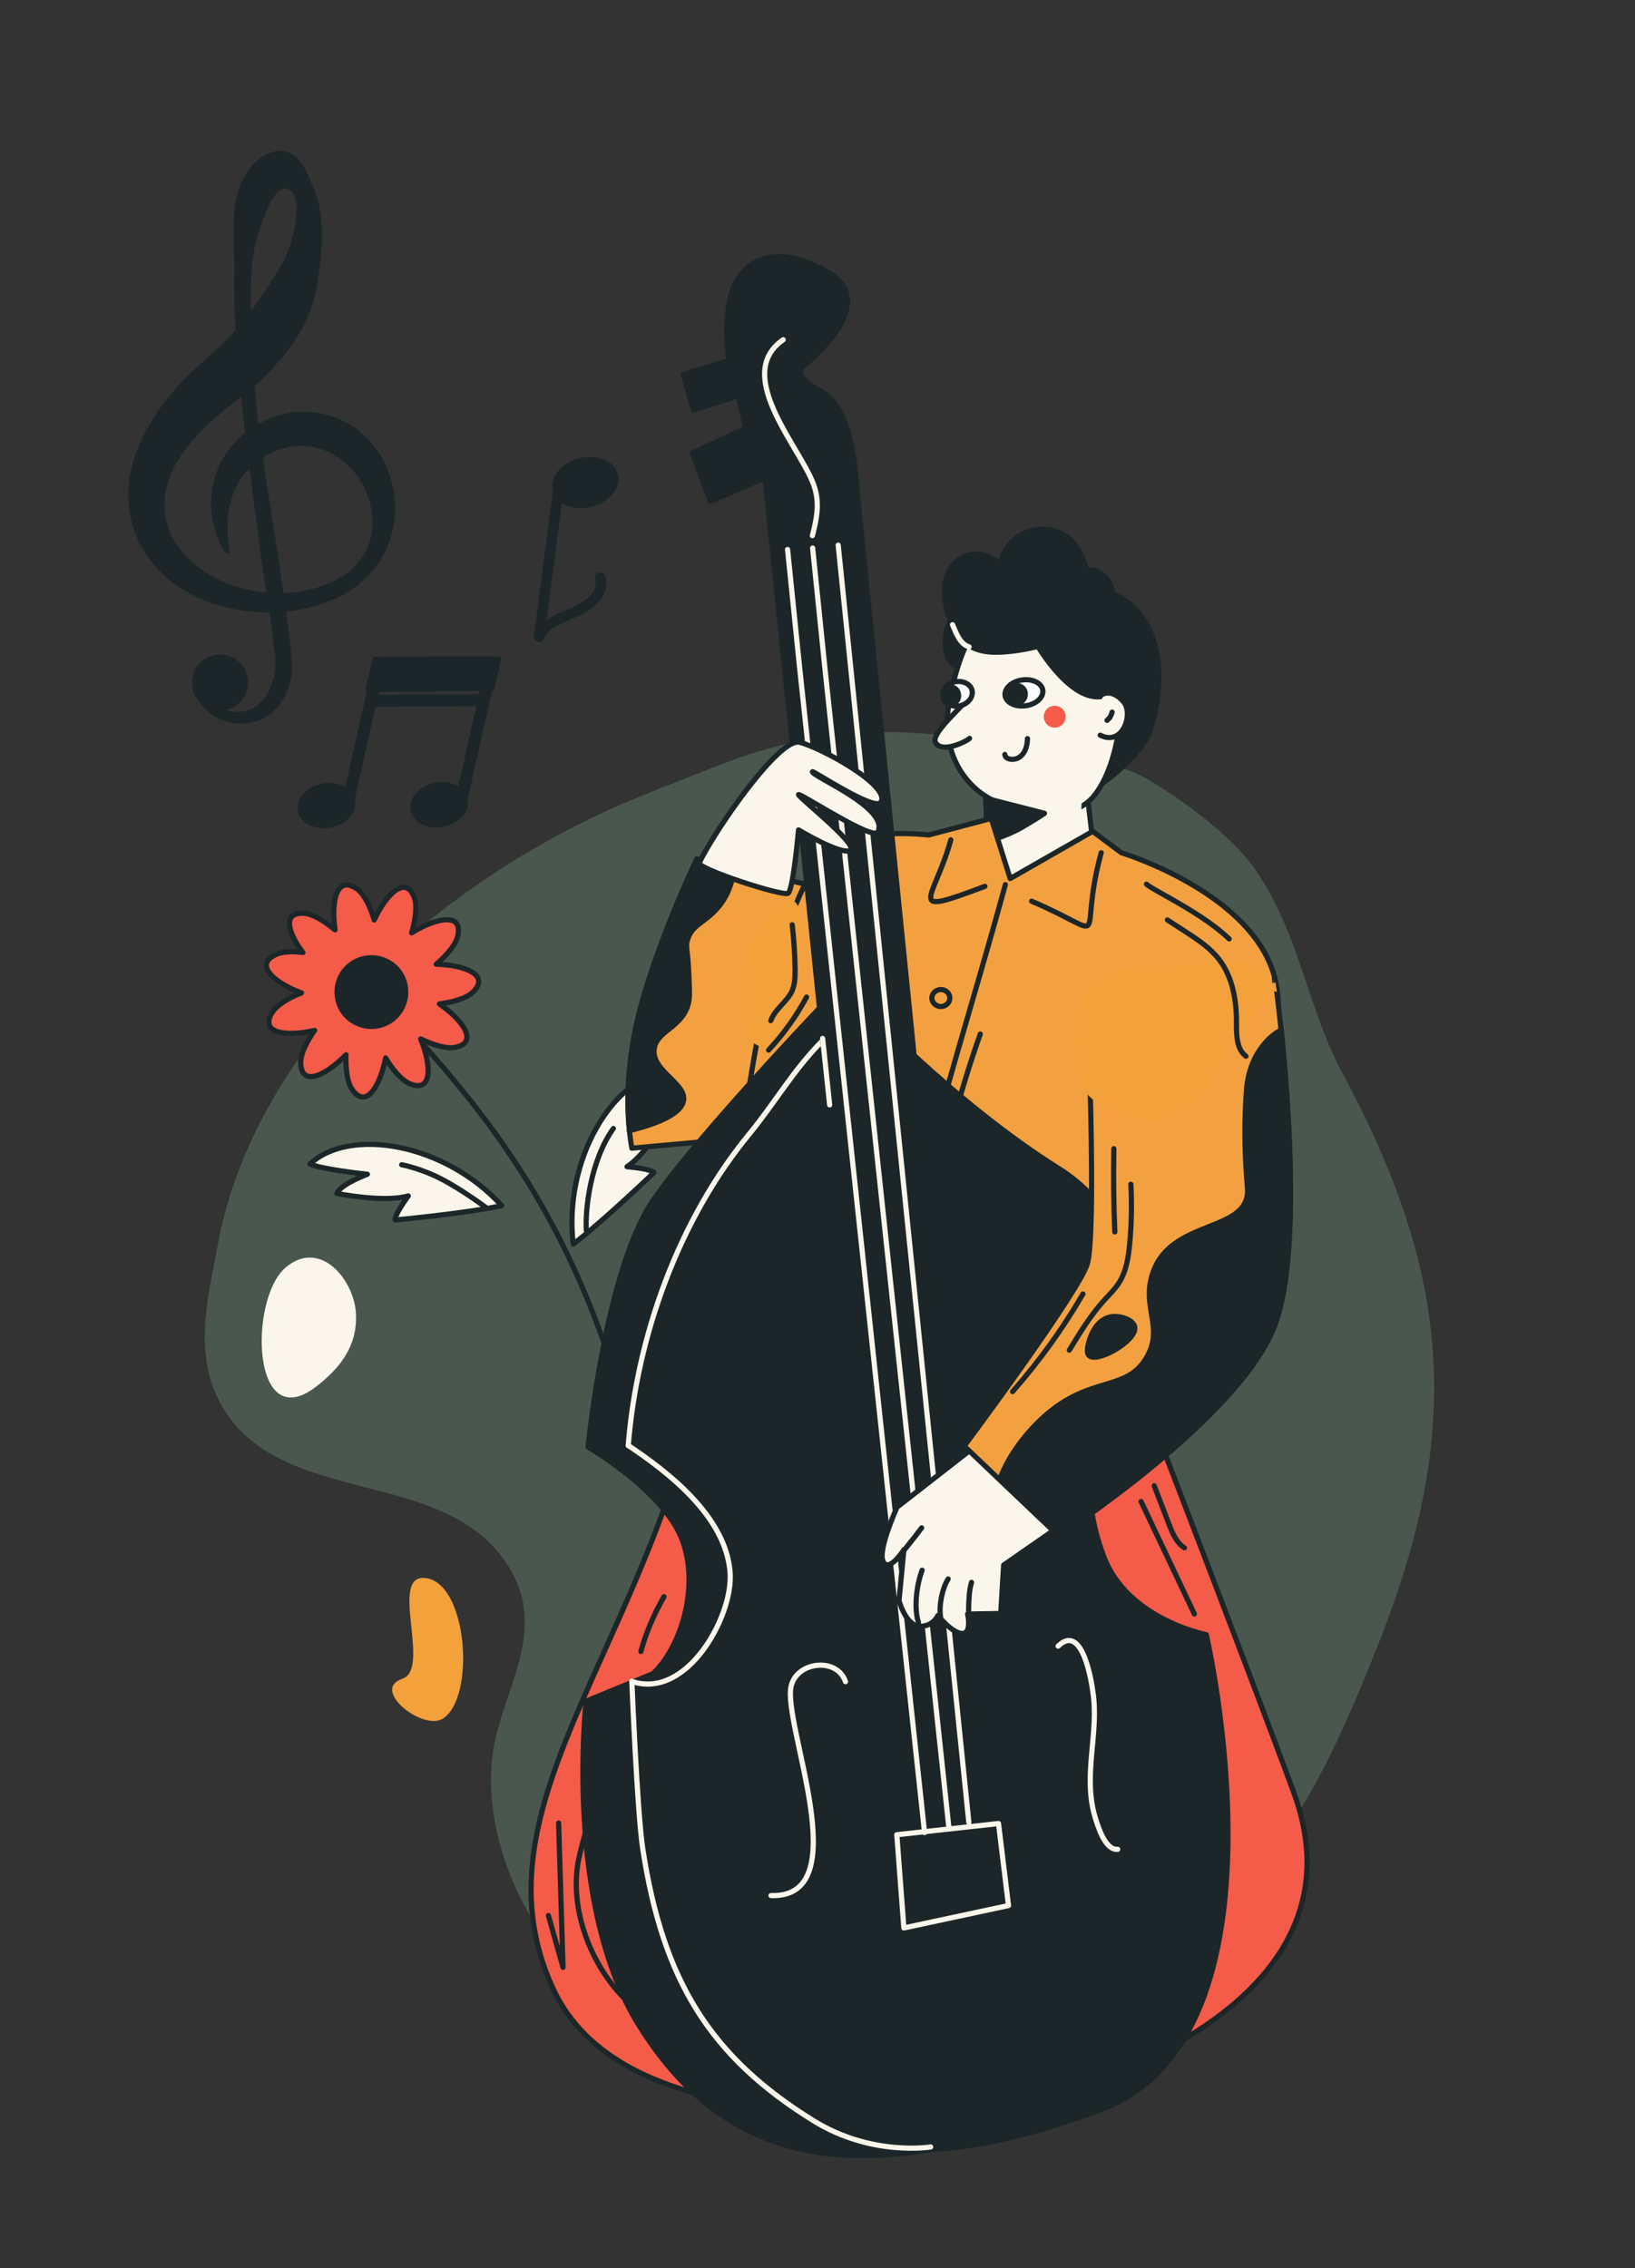 <?xml version="1.0" encoding="utf-8"?>
<!-- Generator: Adobe Illustrator 24.0.3, SVG Export Plug-In . SVG Version: 6.00 Build 0)  -->
<svg version="1.1" id="Layer_1" xmlns="http://www.w3.org/2000/svg" xmlns:xlink="http://www.w3.org/1999/xlink" x="0px" y="0px"
	 viewBox="0 0 672 932" style="enable-background:new 0 0 672 932;" xml:space="preserve">
<rect x="0" y="0" width="672" height="932" fill="#333333" stroke="none"/>
<style type="text/css">
	.st0{fill-rule:evenodd;clip-rule:evenodd;fill:#49574E;}
	.st1{fill:none;stroke:#1C2628;stroke-width:2.13;stroke-linecap:round;stroke-linejoin:round;}
	
		.st2{fill-rule:evenodd;clip-rule:evenodd;fill:#F45B49;stroke:#1C2628;stroke-width:2.13;stroke-linecap:round;stroke-linejoin:round;}
	
		.st3{fill-rule:evenodd;clip-rule:evenodd;fill:#1C2628;stroke:#1C2628;stroke-width:2.13;stroke-linecap:round;stroke-linejoin:round;}
	
		.st4{fill-rule:evenodd;clip-rule:evenodd;fill:#FAF6EB;stroke:#1C2628;stroke-width:2.13;stroke-linecap:round;stroke-linejoin:round;}
	.st5{fill:#FAF6EB;stroke:#1C2628;stroke-width:2.13;stroke-linecap:round;stroke-linejoin:round;}
	
		.st6{fill-rule:evenodd;clip-rule:evenodd;fill:#F3A140;stroke:#1C2628;stroke-width:2.13;stroke-linecap:round;stroke-linejoin:round;}
	
		.st7{fill-rule:evenodd;clip-rule:evenodd;fill:#FAFCFF;stroke:#1C2628;stroke-width:2.13;stroke-linecap:round;stroke-linejoin:round;}
	.st8{fill-rule:evenodd;clip-rule:evenodd;fill:#FAF6EB;}
	.st9{fill:none;stroke:#FAF6EB;stroke-width:2.13;stroke-linecap:round;stroke-linejoin:round;}
	.st10{fill-rule:evenodd;clip-rule:evenodd;fill:#F3A13B;}
	.st11{fill:#1C2628;stroke:#1C2628;stroke-width:2.13;stroke-linecap:round;stroke-linejoin:round;}
	.st12{fill:#F55C4A;}
</style>
<g>
	<path class="st0" d="M421.9,309.6c16.3,3.4,34.8,2.1,48.9,10.1c15.2,8.8,35.7,23.9,45.2,37.7c18.2,26.3,21,56.2,36,84
		c44.5,82.8,49.2,146.4,14.9,233.2c-21.1,53.3-40,93.3-88,130.4c-20,15.5-40,38.3-66.8,44.9c-20.2,5-92-0.6-114-4.3
		c-58.2-10-99.5-69.5-96.1-120.2c1.8-27.5,23.6-52.3,8.2-79.7c-25.5-45.3-97.4-24-120.6-71c-10-20.3-3.9-42.7,0-63.7
		c15.4-82.3,92.9-152.2,177.6-185.4c10.5-4.1,21.8-8.8,33.5-13.1C339.6,297.9,382.3,297.1,421.9,309.6L421.9,309.6z"/>
	<g>
		<path class="st1" d="M157.5,411.1c36.1,39.5,79.4,85.2,102.8,181.5"/>
		<path class="st2" d="M140.4,364.3c-3.2,2.2-3.8,10.1-2.7,17.8c-4.4-3.7-9.2-6.6-12.7-6.8c-9.2-0.6-6.6,8.1-0.5,16.1
			c-4.4-0.6-8.5-0.4-11.1,0.8c-9.4,4.3-0.3,11.8,10.5,15.8c-5.4,2.1-10.1,5-12,8c-5.5,8.8,6.1,10,17.4,7.4
			c-3.3,4.7-5.8,9.7-5.7,13.3c0.2,10.3,10.6,5,18.6-3.3c-0.2,5.7,0.5,11.3,2.5,14.2c5.8,8.5,11.6-1.6,13.8-12.9
			c2.9,4.9,6.6,9.2,9.9,10.6c9.5,4,8.9-7.7,4.5-18.4c5.2,2.5,10.5,4.1,14,3.5c10.2-1.9,3.2-11.3-6.3-17.9c5.7-0.7,11.1-2.3,13.7-4.8
			c7.5-7.1-3.5-11.2-15-11.5c4.4-3.7,8-8,8.8-11.5c2.4-10.1-9.1-7.5-18.9-1.4c1.6-5.5,2.3-11.1,1.1-14.4c-3.5-9.7-11.7-1.3-16.5,9.1
			c-1.6-5.5-4.1-10.5-7-12.7C144,363.4,141.9,363.2,140.4,364.3z M148.6,400.5c1.7,0.2,3-0.2,4-1.1c1.3,1.1,2.6,1.5,3.9,1.3
			c0.5,1.6,1.4,2.6,2.5,3.2c-0.5,1.6-0.3,3,0.4,4.1c-1.3,1.1-1.9,2.4-1.9,3.7c-1.7,0.2-2.9,0.9-3.7,2c-1.5-0.7-2.9-0.8-4.1-0.3
			c-0.9-1.4-2-2.2-3.3-2.5c0.1-1.7-0.4-3-1.4-3.9c0.9-1.2,1.1-2.4,1-3.6C147.5,402.6,148.3,401.7,148.6,400.5z"/>
		<g>
			<path class="st3" d="M139.8,413.5c-3.2-7.1-0.1-15.5,7-18.7s15.5-0.1,18.7,7s0.1,15.5-7,18.7S143,420.6,139.8,413.5z"/>
		</g>
		<path class="st4" d="M235.6,511.2c-4.1-34.4,16.3-68.5,38.5-70.9c-1.5,4.7-10.2,17.9-12.2,20.6c11.6-6.1,14.1-4.3,14.1-4.3
			s-9.7,17.2-18.3,22.8c10.2,0.9,11.1,2.4,11.1,2.4S247.6,502.1,235.6,511.2z"/>
		<path class="st4" d="M206.2,495.4c-23.3-25.6-62.4-32.4-78.8-17.1c4.5,2,20.2,3.9,23.6,4.2c-12.2,4.8-12.5,7.9-12.5,7.9
			s19.4,3.9,29.3,1c-6,8.3-5.4,9.9-5.4,9.9S191.5,498.6,206.2,495.4z"/>
		<path class="st5" d="M241,505.6c-0.6-8.4,1.7-28.8,11.1-41.9"/>
		<path class="st5" d="M165.1,478.6c-0.5-0.1,7.1,1.2,15.8,5.6s19,12.1,19,12.1"/>
	</g>
	<path class="st2" d="M227.3,817.1c-36.4-79.1,48-147.3,65.3-275c69.1-14.8,161.2-9.8,161.2-9.8s61.8,160.1,78,204.4
		c32.7,89.4-93.7,121.7-93.7,121.7S263.7,896.2,227.3,817.1z"/>
	<path class="st6" d="M337,364.7l-15.7,101.5l-61.6,5.6c0,0-0.5-2.6-1-7.1c-0.9-8.8-1.3-25,3.1-44.5c6.7-29.7,24.6-67.2,24.6-67.2
		l15.5,3.6L337,364.7z"/>
	<path class="st3" d="M301.9,356.5c-1.2,8.4-4.2,13.5-7,16.6c-5.2,6.1-10.7,6.9-12.4,13.3c-0.8,3,0.2,3.7,0.6,13.6
		c0.3,6.4,0.4,9.6,0,11.6c-2.2,10.7-13.1,11.6-14.2,19.3c-1.3,9,12.8,14,12.1,21c-0.4,3.8-5.1,8.4-22.3,12.7
		c-0.9-8.8-1.3-25,3.1-44.5c6.7-29.7,24.6-67.2,24.6-67.2L301.9,356.5z"/>
	<path class="st3" d="M394.4,274.8c-9.9-4.4-7.3-22.3,6.1-32.2s35-0.9,40.5-1.2c31.1-1.5,41.8,27.4,31.6,59.2
		c-3,9.2-27.9,32.5-38.1,26.4c-10.3-6.2,9.8-35.8,1-42.6"/>
	<path class="st4" d="M445.1,311.6l3.8,32l11.2,14.3c0,0-10.7,14.7-29.5,12.5c-18.8-2.1-24.5-13.9-24.5-13.9l-1.4-41.6L445.1,311.6z
		"/>
	<path class="st4" d="M459.6,300.7c2.8-20.8-10.6-39.8-29.9-42.3c-9.6-1.3-19.2-8.2-26.4-2.3c-7.3,6-12.2,24.9-13.6,35.3
		c-2.8,20.8,10,38.2,29.3,40.8c10.5,1.4,21.4,3.7,28.9-3.3C454.2,323,458.4,310.3,459.6,300.7z"/>
	<path class="st4" d="M399.2,285.7c-4.5,5.5-16.7,15.8-14.7,19.4c2.7,4.7,13-0.6,14-1.7"/>
	<path class="st7" d="M428.6,283.6c-0.4-2.9-4.2-4.8-8.5-4.2c-4.3,0.6-7.4,3.5-7,6.4s4.2,4.8,8.5,4.2
		C425.9,289.4,429,286.5,428.6,283.6z"/>
	<path class="st7" d="M399.6,284.1c-0.3-2.7-3.4-4.5-6.7-4c-3.4,0.5-5.8,3.2-5.4,6c0.3,2.7,3.4,4.5,6.7,4
		C397.5,289.5,399.9,286.9,399.6,284.1z"/>
	<path class="st8" d="M444,343.2l1-24.8c0,0-19.7-5.7-24.5,1.2c-4.8,6.9,3.9,26.1,3.9,26.1l14.5,0.2"/>
	<path class="st3" d="M397.6,253.6c-3,2.2-1.7-5.7-2.9-2c-4,11.8,5.4,16.5,14.5,16.4c8.7,0,17.4-2.4,17.4-2.4s14.6,25,28.1,20.1
		c8.9-3.2,12.8-14.5,7.1-21.3c-4.7-5.6-11.1-8.8-18-10.8c-7-2-14.9-1.2-21.7-3.6"/>
	<path class="st3" d="M391.6,257.6c-11.7-27.4,9.5-36.4,19.9-25.2c0.4-16.4,29.8-24.2,35.2,2.7c2.5-4.4,22.1,8.9,0,20.3"/>
	<path class="st4" d="M452.2,286.3c-1.1,0.2,3.8-4.7,9.6,2.1c4.1,4.8-0.2,18.4-9.6,13.7"/>
	<path class="st1" d="M457.1,292.6l-0.3,0.9l-0.6,1.3L455,296l0,0"/>
	<path class="st3" d="M414.3,285.5c-0.1-2,1.4-3.7,3.4-3.8c2-0.1,3.7,1.4,3.7,3.4c0.1,2-1.4,3.7-3.4,3.8
		C416.1,289,414.4,287.5,414.3,285.5z"/>
	<path class="st3" d="M388.4,285.9c-0.1-1.9,1.1-3.4,2.6-3.5s2.9,1.4,3,3.2c0.1,1.9-1.1,3.4-2.7,3.5
		C389.8,289.2,388.5,287.7,388.4,285.9z"/>
	<path class="st9" d="M398.3,265.8c-3.8-1.1-5.4-5.9-6.8-9.1"/>
	<path class="st3" d="M429.3,334.2l-24.2-6.2l1,17.6c0,0,7.3-1.9,13.5-5.4C425.7,336.7,429.3,334.2,429.3,334.2z"/>
	<path class="st6" d="M460.9,350.4c0,0,54.6,16.5,63.2,52c8.6,35.6-28.8,90.2-28.8,90.2l-64.1,87.7L293.6,555
		c0,0,15.3-146.1,30.2-175.7c4.5-9,8.4-25.5,22-32.4c13.1-6.6,35.9-3.8,35.9-3.8l25.7-6.8l7.8,24.7l33.9-19.4L460.9,350.4z"/>
	<path class="st1" d="M413.2,363.5C400.6,410,385.6,456,374.7,503c-4.6,19.9-7.2,40.7-12.5,60.3"/>
	<path class="st1" d="M452.6,350.4c-10.2,37.7,5.6,34.6-28.6,19.9"/>
	<path class="st1" d="M390.8,345.1c-6.9,25-19.8,31.9,14,19.1"/>
	<path class="st1" d="M422.3,303.5C422,314,413,313,413,310"/>
	<path class="st1" d="M390.4,410.1c0-1.9-1.7-3.5-3.7-3.5s-3.7,1.6-3.7,3.5s1.7,3.5,3.7,3.5C388.7,413.6,390.4,412,390.4,410.1z"/>
	<path class="st1" d="M372.6,468.4c0-1.7-1.7-3-3.8-3c-2.1,0-3.8,1.4-3.8,3c0,1.7,1.7,3,3.8,3S372.6,470.1,372.6,468.4z"/>
	<path class="st1" d="M358.8,531.6c0-2.1-1.8-3.7-4.1-3.7c-2.3,0-4.1,1.7-4.1,3.7c0,2.1,1.8,3.7,4.1,3.7
		C356.9,535.3,358.8,533.6,358.8,531.6z"/>
	<path class="st9" d="M443.8,642.1c23.5,86.1,71.6,106.6-7.9,150.6c-13.4,7.4-50.1,31.4-63.5,38.8"/>
	<path class="st9" d="M396.5,683.6c48.6,85.3,26.6,95.7-76.3,148.6"/>
	<g>
		<path class="st3" d="M454.3,573.4c0,0,5.8-63.9-37.8-91.2c-43.6-27.3-69.7-78.5-69.7-78.5s-58.7,60.9-78.3,89.4
			c-19.6,28.5-26.8,101.5-26.8,101.5s31,18,38.6,37.9c7.5,19.6-0.6,44.6-11.9,55.2L240.9,699c0,0-9.4,83.9,22,133.7
			s79.3,70.3,171,36.3c81.4-30.2,43.3-195.1,43.3-195.1s-32.7-6.3-42.3-32.5C415.5,589.2,454.3,573.4,454.3,573.4z"/>
		<path class="st3" d="M472.9,571.3c0,0,5.8-63.9-37.8-91.2c-43.6-27.3-83.7-70.2-83.7-70.2s-44.7,52.5-64.3,81.1
			c-19.6,28.5-26.8,101.5-26.8,101.5s31,18,38.6,37.9c7.5,19.6-0.6,44.6-11.9,55.2l-27.5,11.2c0,0,2.6,83.2,34,133s67.3,71,159,37
			c81.4-30.2,43.3-195.1,43.3-195.1s-32.7-6.3-42.3-32.5C434.2,587,472.9,571.3,472.9,571.3z"/>
		<path class="st9" d="M414.5,783l-4.1-33.7l-41.8,4.6l2.9,38.3L414.5,783z"/>
		<path class="st9" d="M347.5,691c-3.4-10.1-19.8-8.4-22.3,1.7c-3.9,15.4,27.6,87.4-8.3,86.2"/>
		<path class="st9" d="M434.9,676.4c10.4-10.2,14,16.7,14.3,18.9c2.6,17-4.3,34.1,0.9,51.4c1,3.2,4,13.7,9.3,13.2"/>
		<path class="st9" d="M350.5,412.5c0.2-2.2-10.2,12.9-12.7,15.4c-11.6,11.6-19.4,25.4-29.7,37.9c-29.1,35.3-46.3,83.1-49.9,128.2"
			/>
		<path class="st9" d="M258.3,594c15.2,10.2,40.3,28.8,41.8,52.5c1.1,18-17.9,52-40.4,44.4"/>
		<path class="st9" d="M259.7,690.9c0,0,2.2,54.1,4.5,68.9c8.3,54.1,27.7,85.4,70.3,111.7c23.8,14.7,48,10.7,48,10.7"/>
		<path class="st3" d="M406.9,742.4L352.1,200c0,0-1-32-14.3-39s-7.6-10.6-7.6-10.6s32.5-25.3,10.5-38.3c-22-12.9-35.2-5.1-39.6,7.1
			c-4.4,12.2-1.5,28.9-1.5,28.9l-18.7,5.8l4.1,14.6l18.3-5.8l3.2,13.3l-22,10.1L292,206l22.4-9.7l57,553.9L406.9,742.4z"/>
		<path class="st9" d="M338.1,426.7L341,454"/>
		<path class="st9" d="M398.2,748.8l-48.5-474l-5.2-50.8"/>
		<path class="st9" d="M390,751l-50.9-475.9l-5.1-49.9"/>
		<path class="st9" d="M380,753l-51.3-478.2l-5-49"/>
		<path class="st9" d="M321.9,139.6c-21.4,14.8,8.6,45.8,13,61c2,6.8,0.7,12.9-1,19.5"/>
	</g>
	<path class="st4" d="M438.7,624.9l-26.2,18.2l-1.2,19.9l-13.6,0.2c0,0,1.9,8.3-2.4,8c-4.2-0.3-9.8-7.4-9.8-7.4s-2.1,4.8-7.7,4.4
		c-5.6-0.4-8.3-10.5-8.3-10.5l2-20.9c0,0-6.1,9.6-8.5,4.9c-2.4-4.7,5.7-22.4,5.7-22.4l41.6-32.4L438.7,624.9z"/>
	<path class="st6" d="M523.7,545.1c-14.7,38-88.6,86-88.6,86L410.8,608l-14.5-13.8c0,0,47.8-64.1,50.7-75.2
		c2.9-11.2,1.1-70.2,1.1-70.2l37.9-37.6l38.1-8.6C524.2,402.5,538.4,507,523.7,545.1z"/>
	<path class="st1" d="M399.3,650.2c-1.1,3.7-1.1,7.7-1.2,11.6"/>
	<path class="st1" d="M389.7,648.8c-2.5,3.9-3.9,11.3-3.1,15.7"/>
	<path class="st1" d="M379,645.2c-2.2,5.9-3.5,15.3-1.5,21.5"/>
	<path class="st1" d="M378.8,627.8c-2.6,3.5-5.3,6.8-8,10.2"/>
	<path class="st4" d="M287.4,354.5c6.7-13.8,32.9-51.5,41.2-49.5c8.4,2,37.9,17.9,33.4,24.7c-2.5,3.8-28.1-13.3-28.1-12.6
		c0,2,31.8,15,26.9,24.8c-1.8,3.6-29.7-14.6-32.4-15.4c-2.7-0.8,24.9,20.6,21.1,22.9c-3.7,2.2-21.3-8.4-21.3-8.4s-2.1,23.9-4.2,26
		C322.4,368.7,286.2,356.9,287.4,354.5z"/>
	<path class="st1" d="M252,707.2c-0.8,9.2-12.1,46.9-14.1,56.5c-6.3,30.2,16.9,66.5,40.2,69.1"/>
	<path class="st8" d="M129.9,569.8c-26.6,20.5-27.6-35.8-12.7-48.8c14.2-12.4,28.4,4.8,29.1,18.8C147,553.2,139.6,562.3,129.9,569.8
		z"/>
	<path class="st10" d="M165.4,689.8c11.9-4-5.6-42.7,9.2-41.4c17.5,1.5,21,48.6,7.6,57.7C174.1,711.6,152,694.3,165.4,689.8z"/>
	<path class="st10" d="M329.7,385.6c0,20-0.7,34-7.7,41.1c-7,7-17.5,4.6-17.5-15.3c0-19.8,5.6-29.4,12.6-36.5
		C324,367.7,329.7,365.6,329.7,385.6z"/>
	<path class="st3" d="M518.8,430c-3.8,4.9-5.8,10.8-6.4,16.9c-0.9,11.2-1.1,24.9,0.3,41.1c1.6,18.1-29,12.9-37.9,32.6
		c-7,15.4,4.2,24.2-3.6,37.3c-8,13.6-22.1,7.7-40,22.4c-7.3,6-16.1,16.1-20.3,27.6l24.3,23.1c0,0,73.9-48,88.6-86
		c10.6-27.4,6.1-89.3,2.8-121.8C523.5,424.8,520.9,427.2,518.8,430z"/>
	<path class="st10" d="M473,460.5c-16,0-25.7-10.1-26.3-11.2c-7-11.7-7.5-34.1,1.2-44.2c6.4-7.4,17.5-7.9,39.7-8.9
		c8.9-0.4,25-1.2,28.2-0.1c20.3,7-9.2,28.4-9.8,30.6C502.8,438.5,492,460.6,473,460.5z"/>
	<path class="st3" d="M466.4,545.3c1,5.5-15.2,14.8-18.7,11.8c-1.6-1.4-0.3-5.2,0.2-6.9c0.4-1.1,2.7-8.4,9.2-9.2
		C461,540.6,465.9,542.5,466.4,545.3z"/>
	<g>
		<path class="st11" d="M141.2,174.2c-7.7-4-16.6-4.8-24.1-3.1c-4.4,1-8.3,2.7-11.7,4.8c-0.2-2-0.5-4-0.7-6
			c-0.5-3.8-0.8-7.7-1.2-11.7c3.7-3.2,7.2-6.7,10.4-10.5c7.9-8.9,13.8-19.9,15.6-31.8c1.7-11.8,3.1-23.8-0.3-34.7
			c-0.7-2.8-1.8-4.7-3.4-8.4c-0.6-1.3-1.7-3.9-3.3-6c-1.5-2.1-4.5-3.8-7.7-3.7c-6.5,0.7-9.6,4.5-11.7,7.2c-1,1.5-1.8,2.9-2.6,4.4
			c-0.4,0.8-0.6,1.4-0.9,2l-0.2,0.5c-0.2,0.5-0.1,0.4-0.2,0.7L98.9,79C97,85,97,90.7,97.1,96.1c0.1,5.3,0.1,10.5,0.2,15.7
			c-0.2,8.2,0.1,16.3,0.6,24.2c-2.9,3.2-5.9,6.4-9.2,9.3l-5.9,5.3c-1.9,1.7-4,3.7-6.2,5.9c-8.2,8.3-15.1,18-19.4,29.3
			c-4.5,11.1-4.8,24.7,0.5,35.7c5.1,11,14.5,18.8,24.3,23.2c9.7,4.2,19.8,6.1,29.7,5.9c0.7,5.2,1.4,10.2,1.9,14.9
			c2.5,12.6-2.4,23.5-10.3,27c-5.9,2.3-11.2,0.7-14.8-1.8c0.4,0.1,0.8,0.2,1.2,0.2c5.8,0.4,10.8-3.9,11.2-9.7
			c0.4-5.8-3.9-10.8-9.7-11.2c-5.8-0.4-10.8,3.9-11.2,9.7c0,0.5,0,0.9,0,1.4l0,0c0,0,0,0,0,0.1c0.1,2.2,0.9,4.2,2.3,5.9
			c0.3,0.5,0.7,1,1.1,1.6c1.6,2.1,4.1,4.4,7.7,6c3.6,1.5,8.2,2.3,13.2,0.9c5-1.3,10-5.5,12.4-11.2c1.3-2.8,2.2-6,2.2-9.3
			c0.1-3.6-0.3-6.6-0.6-10c-0.5-4.7-1.2-9.6-1.9-14.7c8.8-0.8,17.2-3.3,24.8-7.3c8.5-4.9,15.3-12.7,18.1-21.8
			c3.1-9,2.5-18.9-0.8-27.4C155.4,185.6,149.1,178.3,141.2,174.2z M107.2,89.8c1.7-4.1,5.2-15.4,11.6-13.1c4,1.5,4.3,7.1,4.1,10.6
			c-0.5,8.4-3,16.7-7.4,23.9c-4.2,7-8.6,13.5-13.4,19.8c-0.1-6.3-0.1-12.5,0.2-18.9C102.6,104.5,104.3,96.9,107.2,89.8z M86,237.3
			c-8-4.7-14.8-11.6-17.8-20c-3-8.3-1.8-17.4,2.3-25.6c4.2-8.2,11-15.4,18.4-21.8c1.8-1.5,3.6-3.1,5.9-4.8l3-2.3
			c0.7-0.6,1.5-1.1,2.2-1.7c0.3,3.1,0.6,6.2,0.9,9.2c0.3,2.7,0.6,5.3,0.9,8c-6.4,5.1-10.6,11.8-12.4,17.8c-3,10.2-1.1,18.3,0.6,23.2
			c0.9,2.5,1.7,4.3,2.4,5.4c0.6,1.2,1,1.8,1,1.8s-0.6-2.7-0.9-7.7c-0.2-4.9,0-12.3,4-19.8c1.5-3.1,3.8-6.1,6.8-8.8
			c1.4,11.1,2.8,21.8,4.2,31.9c1,7.8,2.2,15.4,3.2,22.5C102.1,244.1,93.4,241.7,86,237.3z M153.7,220c-1.5,7.8-7,15.1-14.8,19.1
			c-6.9,3.6-15,5.5-23.2,5.7c-1.1-7.4-2.3-15.2-3.6-23.3c-1.7-10.8-3.5-22.2-5.1-34.1c3.5-2.4,7.7-4.2,12.4-5
			c10.7-1.6,23.3,3.3,30.4,15.8C153.2,204.3,155.1,212.2,153.7,220z"/>
		<path class="st11" d="M237.8,189.5c-6.8,1.9-11.1,7.4-9.5,12.2l0,0l-7.8,59.9c-0.1,0.6,0.4,1.1,1,1.2h0.1c0.6,0,1.1-0.4,1.2-0.9
			v-0.2c0.9-2.2,2.3-4.1,9.7-7.4l1.3-0.6c5.8-2.5,16.5-7.1,14-16.6c-0.2-0.6-0.8-0.9-1.4-0.8c-0.6,0.1-1,0.7-0.8,1.3
			c2,7.8-7.2,11.8-12.8,14.2l-1.4,0.6c-4.1,1.8-6.5,3.3-8.1,4.8l6.8-52.4c2.8,2.7,8,3.8,13.2,2.3c6.8-1.9,11.1-7.4,9.5-12.2
			C251.4,189.9,244.6,187.6,237.8,189.5z"/>
		<path class="st11" d="M151.2,283.4h0.8l-9.4,41.8c-2.3-2-6.1-3-10-2.2c-5.9,1.2-10,5.7-9.1,10.1s6.4,7.1,12.3,5.9s10-5.7,9.1-10.1
			c0-0.2-0.1-0.3-0.2-0.5l8.8-39l43.6-0.3L189,325c-2.3-2.1-6.1-3.1-10.1-2.3c-5.9,1.2-10,5.7-9.1,10.1s6.4,7.1,12.3,5.9
			c5.9-1.2,10-5.7,9.1-10.1c0-0.1-0.1-0.2-0.1-0.3l10.3-45.4h0.8l2.7-12.1l-50.7,0.1L151.2,283.4z M197.7,286.3l-43.6,0.3l0.7-3.3
			l43.7-0.5L197.7,286.3z"/>
	</g>
	<path class="st1" d="M457.8,472c-0.2,11.4-0.1,22.8,0.4,34.2"/>
	<path class="st1" d="M464.8,486.6c0.4,8.2,0.3,16.4-0.5,24.5c-0.5,5.6-1.4,11.4-4.5,16.2c-1.7,2.6-3.9,4.7-6,7
		c-5.6,6.2-10,13.4-14.3,20.5"/>
	<path class="st1" d="M445.1,531.7c-8.3,14.3-18,27.7-28.9,40.1"/>
	<path class="st1" d="M471.2,363.3c2.2,2.3,22.8,11.7,34,22.5"/>
	<path class="st1" d="M479.8,378c2.5,1.6,4.9,3.2,7.4,4.8c5.1,3.3,10.2,6.7,13.9,11.5c5.5,7.2,7.1,16.6,7.1,25.7
		c0,5.1-0.1,11,3.9,14"/>
	<path class="st1" d="M402.9,424.9c-4.2,11.8-7.9,23.8-11,35.9"/>
	<path class="st1" d="M325.6,380c0.7,6.1,1.1,12.3,1.2,18.5c0,2.9-0.1,5.9-1.2,8.6c-2.1,4.6-7.1,7.5-8.8,12.3"/>
	<path class="st1" d="M331.5,409.7c-4.2,7.9-9.5,15.2-15.6,21.8"/>
	<path class="st1" d="M474.4,610.5c2,5.3,4.1,10.6,6.1,15.9c1.4,3.6,3,7.5,6.3,9.6"/>
	<line class="st1" x1="469" y1="617" x2="490.9" y2="663.2"/>
	<path class="st1" d="M272.9,656.1c-4.1,7.1-7.3,14.6-9.5,22.5"/>
	<path class="st1" d="M229.6,749.1l1.8,59.3c-2-7.1-4-14.2-6-21.3"/>
	<circle class="st12" cx="433.5" cy="294.5" r="4.5"/>
</g>
</svg>
